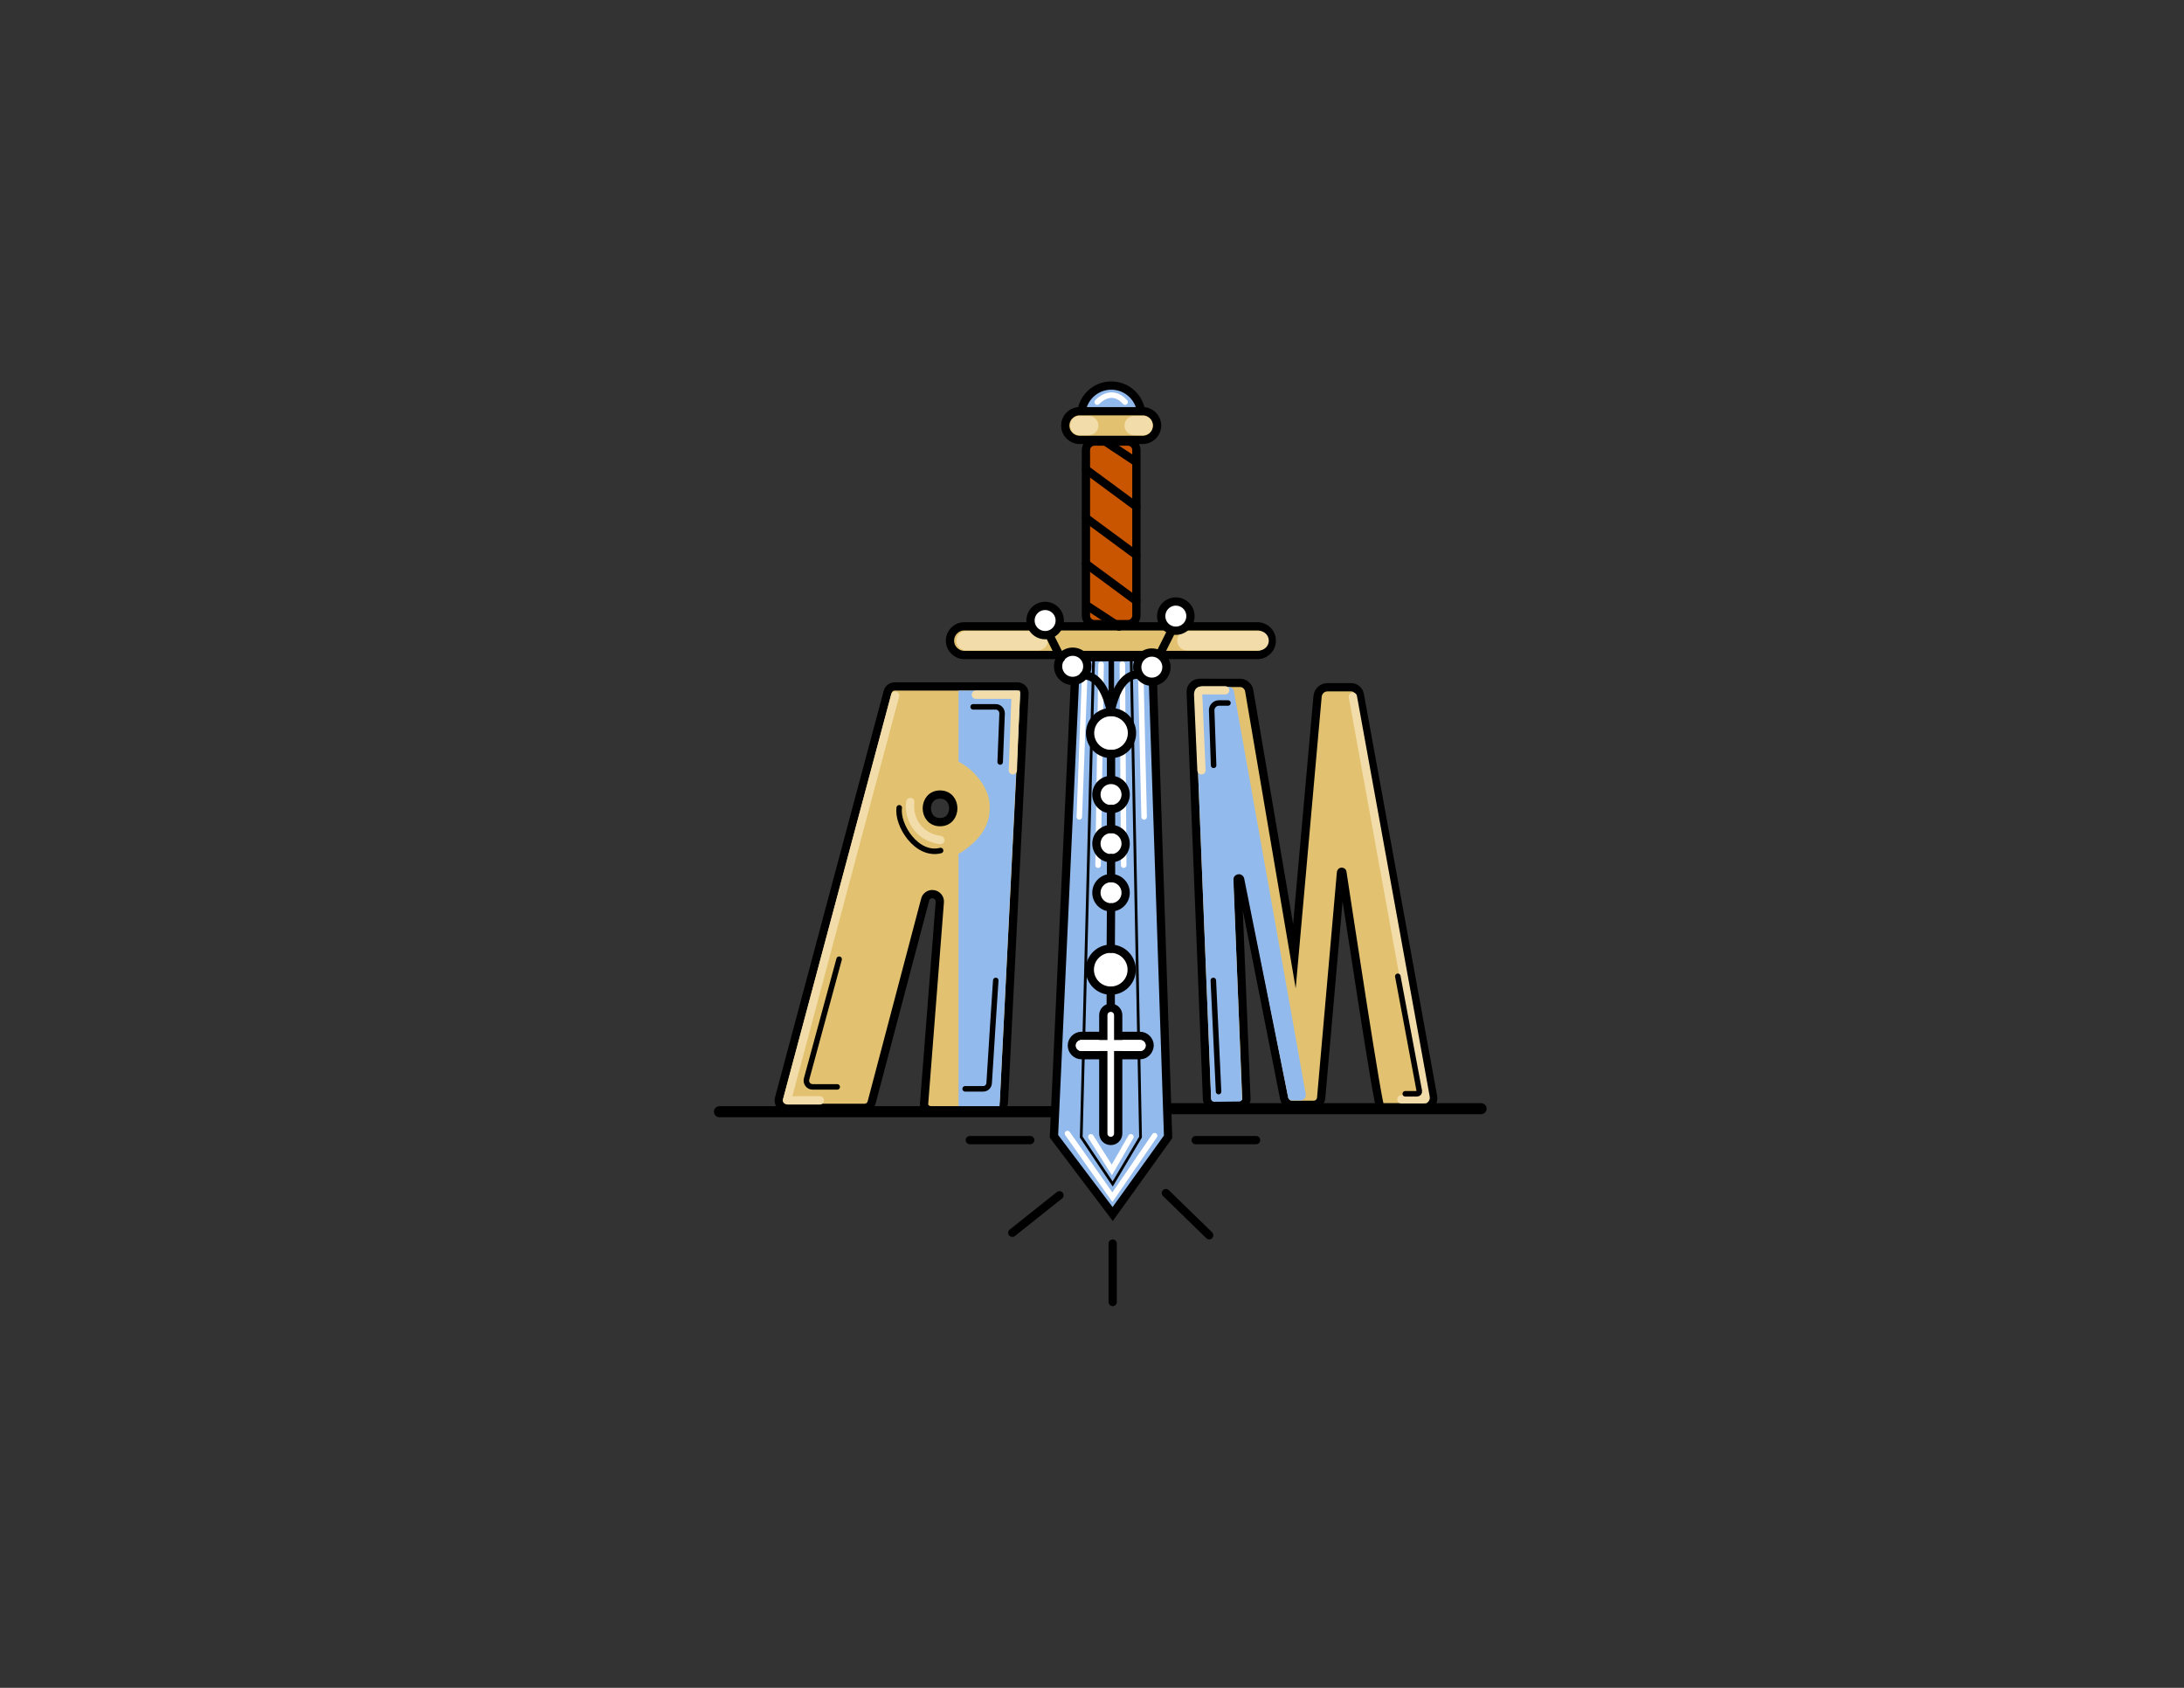 <?xml version="1.0" encoding="utf-8"?>
<!-- Generator: Adobe Illustrator 25.2.0, SVG Export Plug-In . SVG Version: 6.00 Build 0)  -->
<svg version="1.1" xmlns="http://www.w3.org/2000/svg" xmlns:xlink="http://www.w3.org/1999/xlink" x="0px" y="0px"
	 viewBox="0 0 792 612" style="enable-background:new 0 0 792 612;" xml:space="preserve">
<rect x="0" y="0" width="792" height="612" fill="#333333" stroke="none"/>
<style type="text/css">
	.st0{fill:#E2C270;stroke:#000000;stroke-width:3;stroke-linecap:round;stroke-miterlimit:10;}
	.st1{fill:#93BAEC;}
	.st2{fill:none;stroke:#F2DDAA;stroke-width:3;stroke-linecap:round;stroke-miterlimit:10;}
	.st3{fill:none;stroke:#000000;stroke-width:4;stroke-linecap:round;stroke-miterlimit:10;}
	.st4{fill:none;stroke:#000000;stroke-width:2;stroke-linecap:round;stroke-miterlimit:10;}
	.st5{fill:#93BAEC;stroke:#000000;stroke-width:2;stroke-linecap:round;stroke-miterlimit:10;}
	.st6{fill:#93BAEC;stroke:#000000;stroke-width:3;stroke-miterlimit:10;}
	.st7{fill:none;stroke:#000000;stroke-miterlimit:10;}
	.st8{fill:none;stroke:#FFFFFF;stroke-width:2;stroke-linecap:round;stroke-miterlimit:10;}
	.st9{fill:#C95500;stroke:#000000;stroke-width:3;stroke-linecap:round;stroke-miterlimit:10;}
	.st10{fill:none;stroke:#000000;stroke-width:3;stroke-linecap:round;stroke-miterlimit:10;}
	.st11{fill:#93BAEC;stroke:#000000;stroke-width:3;stroke-linecap:round;stroke-miterlimit:10;}
	.st12{fill:none;stroke:#F2DDAA;stroke-width:7;stroke-linecap:round;stroke-miterlimit:10;}
	.st13{fill:#93BAEC;stroke:#FFFFFF;stroke-width:2;stroke-linecap:round;stroke-miterlimit:10;}
	.st14{fill:#FFFFFF;stroke:#000000;stroke-width:3;stroke-linecap:round;stroke-miterlimit:10;}
	.st15{fill:#FFFFFF;stroke:#FFFFFF;stroke-width:4;stroke-linecap:round;stroke-miterlimit:10;}
</style>
<g id="letters">
	<g>
		<path class="st0" d="M368.9,248.9h-44.4c-1.2,0-2.3,0.8-2.6,2l-39.4,147.4c-0.5,1.7,0.8,3.4,2.6,3.4h28.4c1.2,0,2.3-0.8,2.6-2
			l19.4-73.5c0.3-1.2,1.4-2,2.6-2c1.6,0,2.9,1.4,2.7,3l-5.7,73.1c-0.1,1.6,1.8,2.5,3.4,2.5h23.8c1.5,0,1.7-2.6,1.8-4.1l7.4-147
			C371.7,250.2,370.5,248.9,368.9,248.9z M340.9,298.1c-6.4,0-6.4-10,0-10C347.3,288.1,347.3,298.1,340.9,298.1z"/>
		<path class="st1" d="M368.3,250.4l-20.7,0v25.8c5.4,2.6,10.6,9,11.2,14.6c0.9,8.3-3.5,13.7-10,18.1c-0.4,0.3-0.8,0.5-1.2,0.6v93.5
			l14.8-0.2l7.5-151.1C370,250.6,369.5,250.5,368.3,250.4z"/>
		<polyline class="st2" points="353.9,251.9 368.3,251.9 367.3,279.3 		"/>
		<path class="st2" d="M330.1,290.8c-0.7,4.9,2,12.5,10.9,13.8"/>
		<path class="st2" d="M324.6,252.2l-39.2,146.7c0,0,0,0.1,0.1,0.1h11.8"/>
		<line class="st3" x1="260.9" y1="403.1" x2="381" y2="403.1"/>
		<path class="st0" d="M431.8,250.9l5.9,147.5c0,1.2,1,2.1,2.2,2.1H450c1.1,0,2-0.9,2-2l-3.3-80c0-0.8,1.1-0.9,1.2-0.1l15.8,79.9
			c0.3,1.3,1.4,2.3,2.7,2.3h8c1.4,0,2.6-1.1,2.7-2.5l7.2-81.8c0-0.3,0.5-0.3,0.5,0c2.1,13.6,13,85.9,13.9,85.8
			c1.5-0.2,11-0.4,16.3-0.4c1.8,0,3-2.5,2.7-4l-26.6-145.9c-0.3-1.5-1.6-2.6-3.1-2.6h-8.6c-1.9,0-3.4,1.4-3.6,3.3l-8.4,94.2
			l-16.4-96.3c-0.3-1.6-1.7-2.8-3.3-2.8H435C433.2,247.6,431.7,249.1,431.8,250.9z"/>
		<line class="st3" x1="423.6" y1="402" x2="537.1" y2="402"/>
		<path class="st4" d="M352.9,256.3h8.2c1.3,0,2.3,1.1,2.3,2.4l-0.7,17.6"/>
		<path class="st4" d="M326.1,292.9c-0.9,6.2,6.3,17.7,15,15.5"/>
		<path class="st4" d="M304.3,347.8l-11.8,43.4c-0.4,1.5,0.7,2.9,2.2,2.9h8.9"/>
		<path class="st4" d="M361.1,355.5c-0.1,0.7-1.9,29.5-2.4,37.3c-0.1,1.1-1,2-2.1,2H350"/>
		<path class="st1" d="M447.5,250.8l26,145.9c0.2,1.2-0.7,2.3-2,2.3l-3,0c-0.7,0-1.3-0.5-1.4-1.2l-15.9-79.2c-0.2-1-1.1-1.7-2.1-1.6
			h0c-1.1,0.1-1.9,1-1.8,2.1l3.1,79.3c0,0.5-0.4,1-0.9,1l-9.2,0.1c-0.6,0-1-0.4-1.1-1l-5.9-147.3c0-1.1,0.9-2.1,2-2.1h10.2
			C446.5,249.1,447.4,249.8,447.5,250.8z"/>
		<path class="st5" d="M445.3,254.9H442c-1.4,0-2.6,1.2-2.6,2.6l0.7,20"/>
		<path class="st2" d="M444.3,250.3H436c-0.9,0-1.6,0.7-1.5,1.6l1.2,27.4"/>
		<path class="st2" d="M490.6,252.6L517,397.9c0.1,0.4-0.2,0.7-0.6,0.7h-8.2"/>
		<path class="st4" d="M506.9,354l7.8,41.6c0.1,0.5-0.3,1-0.8,1h-4.3"/>
		<line class="st4" x1="440" y1="355.5" x2="441.9" y2="395.8"/>
	</g>
</g>
<g id="sword">
	<g>
		<g>
			<polygon class="st6" points="403.5,440.2 382.2,412 390.2,238.3 402.9,238.3 417.8,238.3 423.6,412.2 			"/>
			<line class="st5" x1="403" y1="405.8" x2="403" y2="238.3"/>
			<polygon class="st7" points="396.6,238.3 392.1,412.3 403.5,429.3 413.6,412.3 410.2,238.3 			"/>
			<polyline class="st8" points="395.6,412.2 403.2,424.2 410.1,412.2 			"/>
			<polyline class="st8" points="387.1,411 403.4,434.1 418.7,411.8 			"/>
			<line class="st8" x1="393.5" y1="240.9" x2="391.4" y2="296.2"/>
			<line class="st8" x1="413.6" y1="240.8" x2="414.9" y2="296.2"/>
			<line class="st8" x1="399.3" y1="240.9" x2="398.2" y2="313.7"/>
			<line class="st8" x1="407" y1="240.8" x2="407.5" y2="313.7"/>
			<path class="st0" d="M456,237.5H349.7c-2.8,0-5.2-2.3-5.2-5.2v0c0-2.8,2.3-5.2,5.2-5.2H456c2.8,0,5.2,2.3,5.2,5.2v0
				C461.2,235.2,458.8,237.5,456,237.5z"/>
			<circle class="st6" cx="403" cy="150.7" r="10.9"/>
			<path class="st9" d="M409,226.3h-12.1c-1.7,0-3.1-1.4-3.1-3.1v-60c0-1.7,1.4-3.1,3.1-3.1H409c1.7,0,3.1,1.4,3.1,3.1v60
				C412.1,224.9,410.7,226.3,409,226.3z"/>
			<line class="st10" x1="393.8" y1="170.2" x2="412.1" y2="183.7"/>
			<line class="st10" x1="393.8" y1="187.8" x2="412.1" y2="201.3"/>
			<line class="st10" x1="393.8" y1="204.4" x2="412.1" y2="217.9"/>
			<line class="st10" x1="400.8" y1="160.1" x2="412" y2="167.5"/>
			<line class="st10" x1="394.5" y1="219.8" x2="405.8" y2="227.2"/>
			<path class="st0" d="M414.4,159.5h-22.9c-2.8,0-5.2-2.3-5.2-5.2l0,0c0-2.8,2.3-5.2,5.2-5.2h22.9c2.8,0,5.2,2.3,5.2,5.2l0,0
				C419.6,157.2,417.2,159.5,414.4,159.5z"/>
			<line class="st0" x1="351.7" y1="413.4" x2="373.6" y2="413.4"/>
			<line class="st0" x1="433.6" y1="413.4" x2="455.5" y2="413.4"/>
			<line class="st11" x1="403.5" y1="450.9" x2="403.5" y2="472.1"/>
			<line class="st0" x1="367.1" y1="447" x2="384.2" y2="433.4"/>
			<line class="st0" x1="438.5" y1="447.9" x2="422.8" y2="432.6"/>
			<line class="st12" x1="394.8" y1="154.3" x2="391.6" y2="154.3"/>
			<line class="st12" x1="414.5" y1="154.3" x2="411.3" y2="154.3"/>
			<path class="st13" d="M397.9,145.8c0,0,5-5.7,10.1,0"/>
		</g>
		<line class="st12" x1="376.5" y1="232.3" x2="350.3" y2="232.3"/>
		<line class="st12" x1="456.6" y1="232.3" x2="430.4" y2="232.3"/>
	</g>
	<g>
		<circle class="st14" cx="402.9" cy="265.8" r="7.6"/>
		<line class="st14" x1="402.9" y1="273.4" x2="402.9" y2="282.7"/>
		<circle class="st14" cx="402.9" cy="288.1" r="5.3"/>
		<circle class="st14" cx="402.9" cy="305.9" r="5.3"/>
		<circle class="st14" cx="402.9" cy="323.7" r="5.3"/>
		<line class="st14" x1="402.9" y1="293.3" x2="402.9" y2="300.6"/>
		<line class="st14" x1="402.9" y1="311.1" x2="402.9" y2="318.4"/>
		<circle class="st14" cx="389" cy="241.6" r="5.3"/>
		<path class="st10" d="M393,245c0,0,6.7-1.5,9.9,13.1"/>
		<circle class="st14" cx="417.7" cy="241.9" r="5.3"/>
		<path class="st10" d="M412.7,244.7c0,0-6.7-1.5-9.9,13.1"/>
		<line class="st14" x1="384.7" y1="238.6" x2="380.9" y2="231"/>
		<circle class="st14" cx="379" cy="225" r="5.3"/>
		<line class="st14" x1="420.7" y1="237" x2="424.5" y2="229.4"/>
		<circle class="st14" cx="426.4" cy="223.4" r="5.3"/>
		<circle class="st14" cx="402.8" cy="351.6" r="7.6"/>
		<line class="st14" x1="402.9" y1="329" x2="402.8" y2="344"/>
		<line class="st14" x1="402.8" y1="359.3" x2="402.8" y2="377.4"/>
		<path class="st14" d="M413.4,382.6h-21.2c-1.9,0-3.5-1.6-3.5-3.5l0,0c0-1.9,1.6-3.5,3.5-3.5h21.2c1.9,0,3.5,1.6,3.5,3.5l0,0
			C416.8,381,415.3,382.6,413.4,382.6z"/>
		<path class="st14" d="M402.8,413.7L402.8,413.7c-1.5,0-2.7-1.2-2.7-2.7v-42.9c0-1.5,1.2-2.7,2.7-2.7l0,0c1.5,0,2.7,1.2,2.7,2.7
			V411C405.5,412.5,404.3,413.7,402.8,413.7z"/>
		<line class="st15" x1="392.1" y1="379.1" x2="413.5" y2="379.1"/>
	</g>
</g>
</svg>
